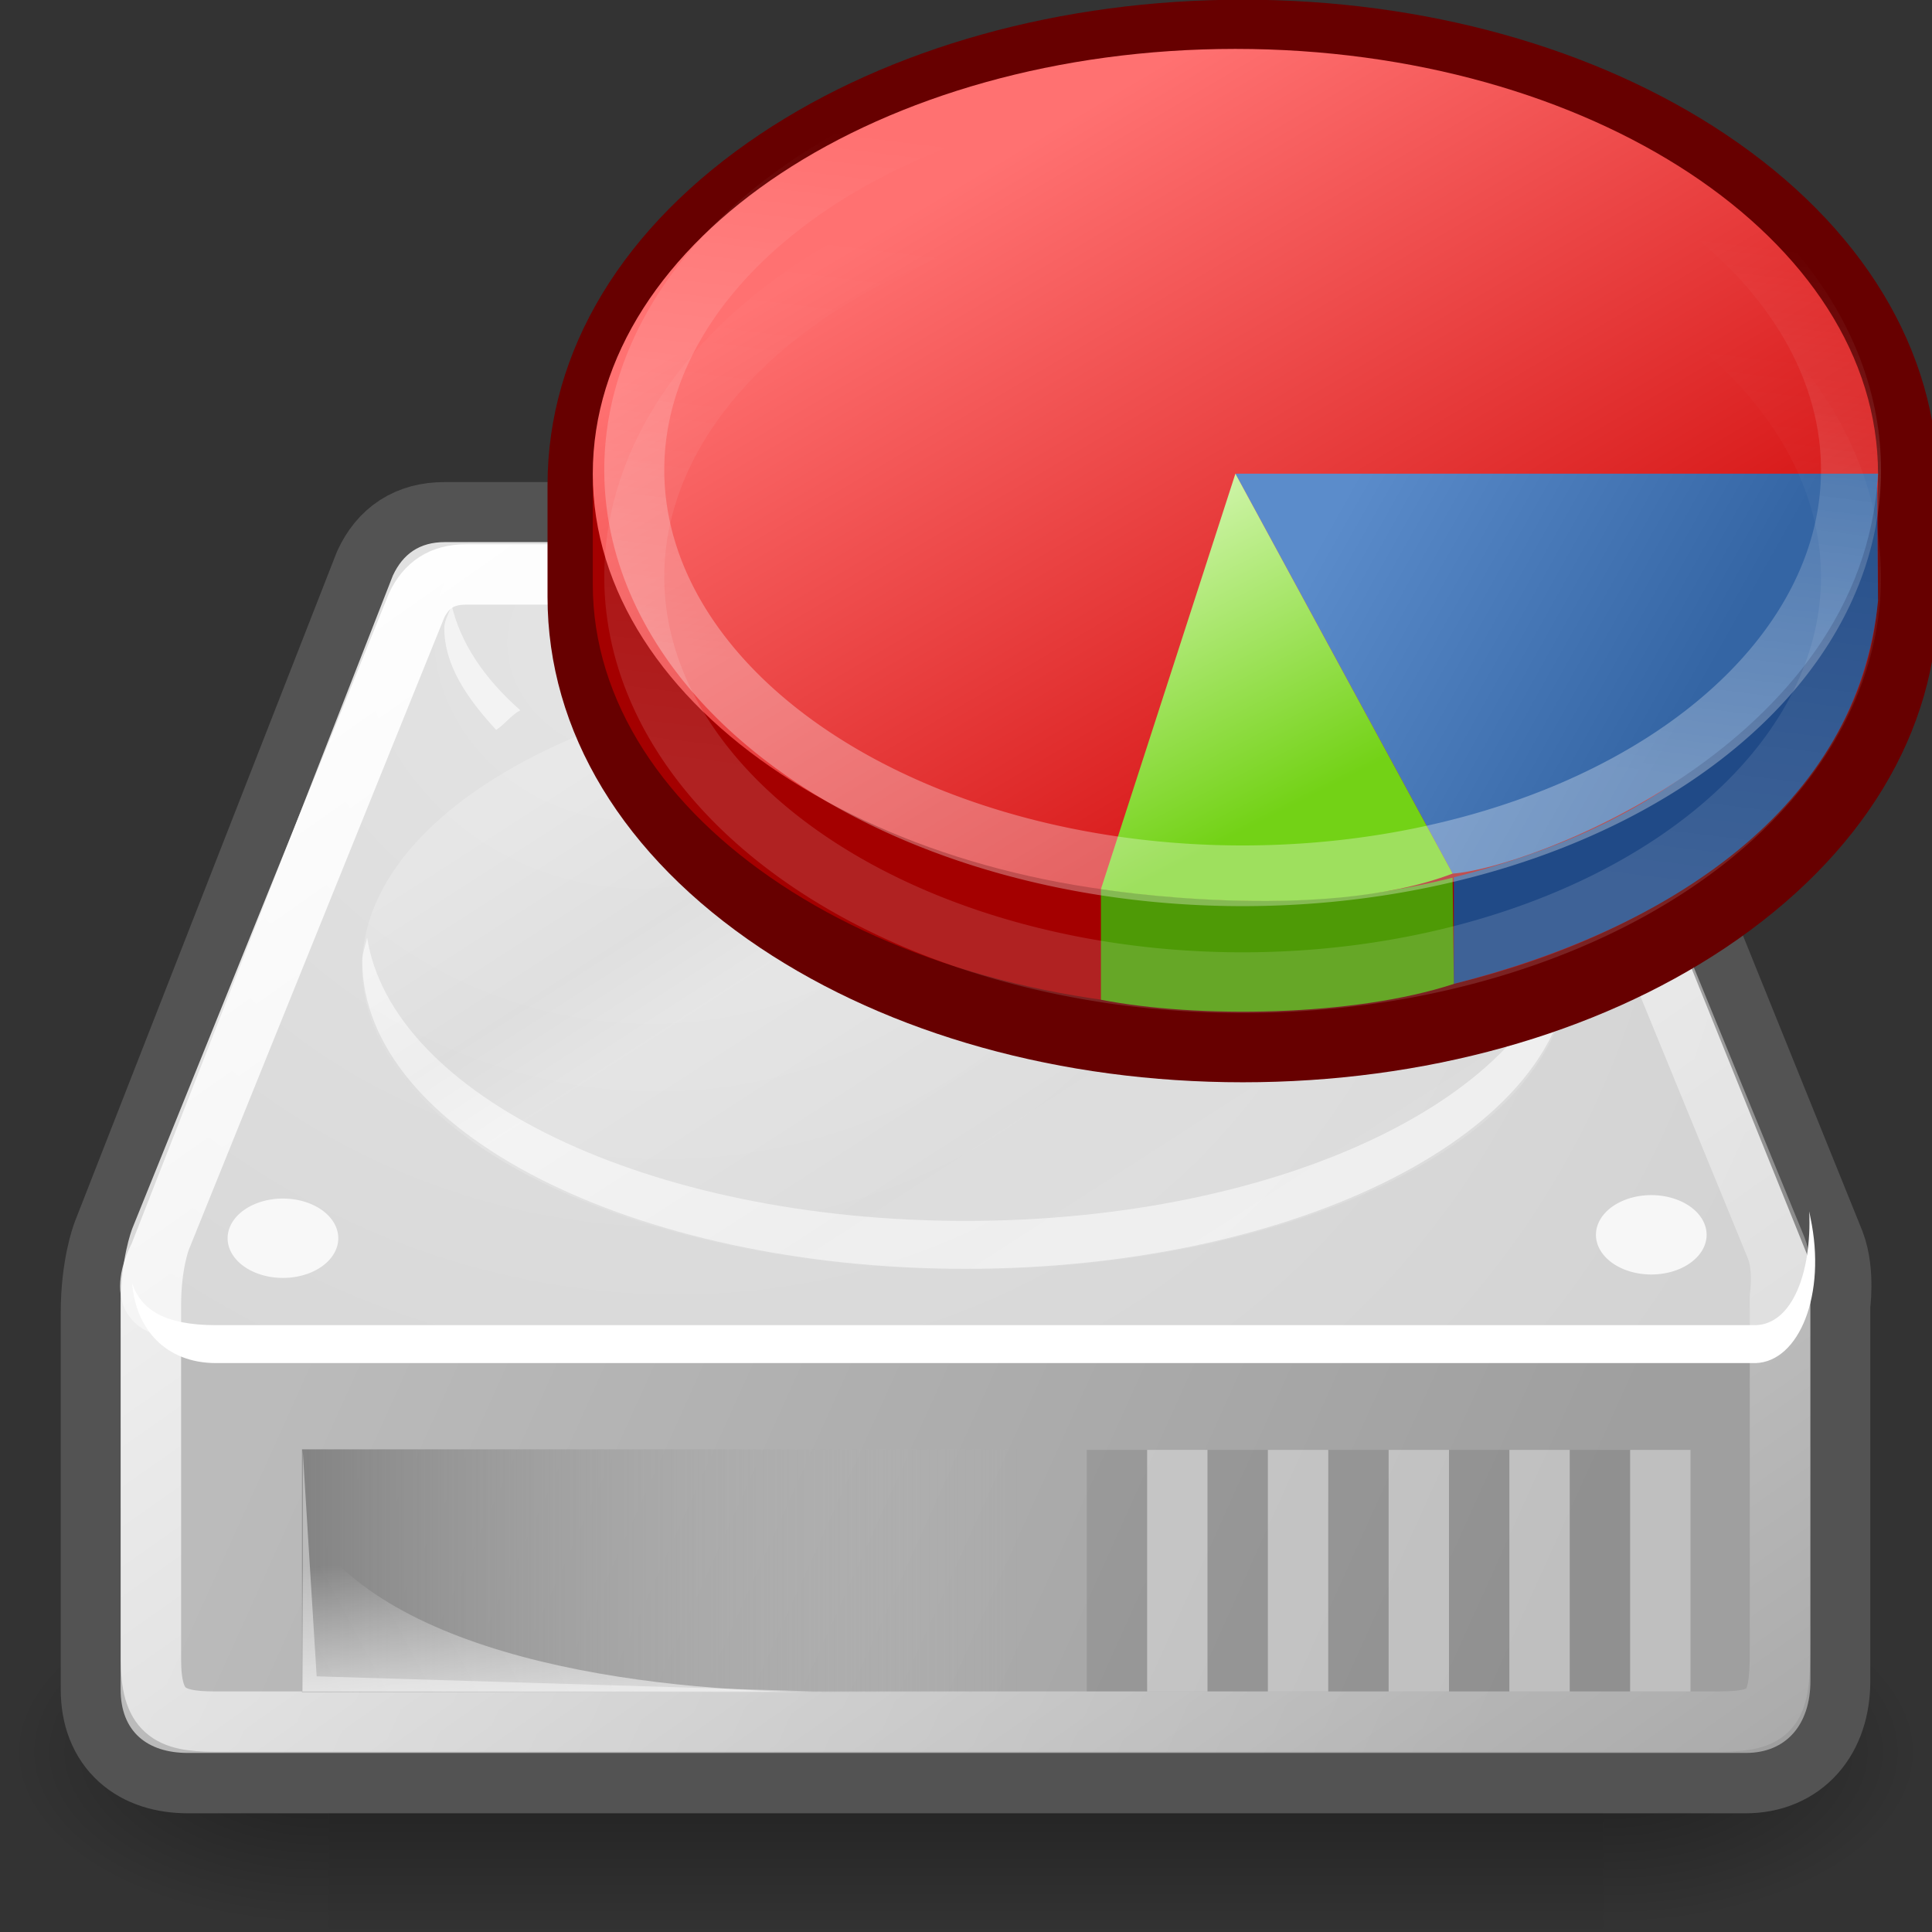 <?xml version="1.0" encoding="UTF-8" standalone="no"?>
<!-- Created with Inkscape (http://www.inkscape.org/) -->
<svg
   xmlns:dc="http://purl.org/dc/elements/1.1/"
   xmlns:cc="http://web.resource.org/cc/"
   xmlns:rdf="http://www.w3.org/1999/02/22-rdf-syntax-ns#"
   xmlns:svg="http://www.w3.org/2000/svg"
   xmlns="http://www.w3.org/2000/svg"
   xmlns:xlink="http://www.w3.org/1999/xlink"
   xmlns:sodipodi="http://sodipodi.sourceforge.net/DTD/sodipodi-0.dtd"
   xmlns:inkscape="http://www.inkscape.org/namespaces/inkscape"
   sodipodi:docname="yast-disk.svg"
   sodipodi:docbase="/home/jimmac/src/cvs/gnome/nld-ui/trunk/tango-yast2-theme/icons/32x32/apps"
   inkscape:version="0.45"
   sodipodi:version="0.32"
   id="svg2913"
   height="32"
   width="32"
   inkscape:output_extension="org.inkscape.output.svg.inkscape"
   version="1.0">
  <rect width="100%" height="100%" fill="#333333" stroke="none"/>
  <defs
     id="defs3">
    <linearGradient
       id="linearGradient6719">
      <stop
         style="stop-color:#73d216;stop-opacity:1;"
         offset="0"
         id="stop6721" />
      <stop
         style="stop-color:#d5f7b3;stop-opacity:1;"
         offset="1"
         id="stop6723" />
    </linearGradient>
    <linearGradient
       id="linearGradient6711">
      <stop
         style="stop-color:#5b8ccb;stop-opacity:1;"
         offset="0"
         id="stop6713" />
      <stop
         style="stop-color:#3465a4;stop-opacity:1;"
         offset="1"
         id="stop6715" />
    </linearGradient>
    <linearGradient
       id="linearGradient6699">
      <stop
         style="stop-color:#ff7171;stop-opacity:1;"
         offset="0"
         id="stop6701" />
      <stop
         style="stop-color:#cc0000;stop-opacity:1;"
         offset="1"
         id="stop6703" />
    </linearGradient>
    <linearGradient
       inkscape:collect="always"
       id="linearGradient6687">
      <stop
         style="stop-color:#ffffff;stop-opacity:1;"
         offset="0"
         id="stop6689" />
      <stop
         style="stop-color:#ffffff;stop-opacity:0;"
         offset="1"
         id="stop6691" />
    </linearGradient>
    <linearGradient
       y2="99.298"
       x2="118.302"
       y1="82.094"
       x1="97.241"
       gradientUnits="userSpaceOnUse"
       id="aigrd13">
      <stop
         id="stop12995"
         style="stop-color:#E8F066"
         offset="0" />
      <stop
         id="stop12997"
         style="stop-color:#949941"
         offset="1" />
    </linearGradient>
    <linearGradient
       y2="100.653"
       x2="115.517"
       y1="89.11"
       x1="90.831"
       gradientUnits="userSpaceOnUse"
       id="aigrd12">
      <stop
         id="stop12988"
         style="stop-color:#E8F066"
         offset="0" />
      <stop
         id="stop12990"
         style="stop-color:#777A34"
         offset="1" />
    </linearGradient>
    <linearGradient
       y2="92.612"
       x2="124.82"
       y1="75.11"
       x1="105.092"
       gradientUnits="userSpaceOnUse"
       id="aigrd11">
      <stop
         id="stop12981"
         style="stop-color:#3FA6CC"
         offset="0" />
      <stop
         id="stop12983"
         style="stop-color:#00687A"
         offset="1" />
    </linearGradient>
    <linearGradient
       y2="94.8"
       x2="126.111"
       y1="84.758"
       x1="107.867"
       gradientUnits="userSpaceOnUse"
       id="aigrd10">
      <stop
         id="stop12974"
         style="stop-color:#2C7894"
         offset="0" />
      <stop
         id="stop12976"
         style="stop-color:#0E3D47"
         offset="1" />
    </linearGradient>
    <linearGradient
       y2="95.9"
       x2="118.2"
       y1="78.108"
       x1="105.818"
       gradientUnits="userSpaceOnUse"
       id="aigrd9">
      <stop
         id="stop12967"
         style="stop-color:#C1553A"
         offset="0" />
      <stop
         id="stop12969"
         style="stop-color:#803926"
         offset="1" />
    </linearGradient>
    <linearGradient
       y2="98.883"
       x2="118.348"
       y1="81.176"
       x1="106.025"
       gradientUnits="userSpaceOnUse"
       id="aigrd8">
      <stop
         id="stop12960"
         style="stop-color:#C09287"
         offset="0" />
      <stop
         id="stop12962"
         style="stop-color:#803926"
         offset="1" />
    </linearGradient>
    <linearGradient
       id="linearGradient2555">
      <stop
         id="stop2557"
         offset="0"
         style="stop-color:#ffffff;stop-opacity:1;" />
      <stop
         style="stop-color:#e6e6e6;stop-opacity:1;"
         offset="0.5"
         id="stop2561" />
      <stop
         id="stop2563"
         offset="0.75"
         style="stop-color:#ffffff;stop-opacity:1;" />
      <stop
         style="stop-color:#e1e1e1;stop-opacity:1;"
         offset="0.842"
         id="stop2565" />
      <stop
         id="stop2559"
         offset="1"
         style="stop-color:#ffffff;stop-opacity:1;" />
    </linearGradient>
    <linearGradient
       id="linearGradient4274">
      <stop
         style="stop-color:#ffffff;stop-opacity:0.255;"
         offset="0"
         id="stop4276" />
      <stop
         style="stop-color:#ffffff;stop-opacity:1;"
         offset="1"
         id="stop4278" />
    </linearGradient>
    <linearGradient
       id="linearGradient4254"
       inkscape:collect="always">
      <stop
         id="stop4256"
         offset="0"
         style="stop-color:#ffffff;stop-opacity:1;" />
      <stop
         id="stop4258"
         offset="1"
         style="stop-color:#ffffff;stop-opacity:0;" />
    </linearGradient>
    <linearGradient
       id="linearGradient4244">
      <stop
         id="stop4246"
         offset="0"
         style="stop-color:#e4e4e4;stop-opacity:1;" />
      <stop
         id="stop4248"
         offset="1"
         style="stop-color:#d3d3d3;stop-opacity:1;" />
    </linearGradient>
    <linearGradient
       id="linearGradient4236"
       inkscape:collect="always">
      <stop
         id="stop4238"
         offset="0"
         style="stop-color:#eeeeee;stop-opacity:1;" />
      <stop
         id="stop4240"
         offset="1"
         style="stop-color:#eeeeee;stop-opacity:0;" />
    </linearGradient>
    <linearGradient
       id="linearGradient4228">
      <stop
         id="stop4230"
         offset="0"
         style="stop-color:#bbbbbb;stop-opacity:1;" />
      <stop
         id="stop4232"
         offset="1"
         style="stop-color:#9f9f9f;stop-opacity:1;" />
    </linearGradient>
    <linearGradient
       id="linearGradient4184">
      <stop
         id="stop4186"
         offset="0"
         style="stop-color:#838383;stop-opacity:1;" />
      <stop
         id="stop4188"
         offset="1"
         style="stop-color:#bbbbbb;stop-opacity:0;" />
    </linearGradient>
    <linearGradient
       inkscape:collect="always"
       xlink:href="#linearGradient6687"
       id="linearGradient6693"
       x1="-20.75"
       y1="29"
       x2="-19.5"
       y2="18.75"
       gradientUnits="userSpaceOnUse" />
    <linearGradient
       inkscape:collect="always"
       xlink:href="#linearGradient6687"
       id="linearGradient6697"
       gradientUnits="userSpaceOnUse"
       x1="-20.75"
       y1="29"
       x2="-20.75"
       y2="26.5" />
    <linearGradient
       inkscape:collect="always"
       xlink:href="#linearGradient6699"
       id="linearGradient6705"
       x1="-22.976"
       y1="18.516"
       x2="-14.36"
       y2="33.016"
       gradientUnits="userSpaceOnUse" />
    <linearGradient
       inkscape:collect="always"
       xlink:href="#linearGradient6687"
       id="linearGradient6709"
       gradientUnits="userSpaceOnUse"
       x1="-20.75"
       y1="29"
       x2="-19.5"
       y2="18.75" />
    <linearGradient
       inkscape:collect="always"
       xlink:href="#linearGradient6711"
       id="linearGradient6717"
       x1="-16.387"
       y1="24.454"
       x2="-9.735"
       y2="28.196"
       gradientUnits="userSpaceOnUse" />
    <linearGradient
       inkscape:collect="always"
       xlink:href="#linearGradient6719"
       id="linearGradient6725"
       x1="-17.863"
       y1="30.828"
       x2="-20.822"
       y2="25.015"
       gradientUnits="userSpaceOnUse" />
    <linearGradient
       inkscape:collect="always"
       xlink:href="#linearGradient6699"
       id="linearGradient6738"
       gradientUnits="userSpaceOnUse"
       x1="-22.976"
       y1="18.516"
       x2="-14.36"
       y2="33.016" />
    <linearGradient
       inkscape:collect="always"
       xlink:href="#linearGradient6711"
       id="linearGradient6740"
       gradientUnits="userSpaceOnUse"
       x1="-16.387"
       y1="24.454"
       x2="-9.735"
       y2="28.196" />
    <linearGradient
       inkscape:collect="always"
       xlink:href="#linearGradient6719"
       id="linearGradient6742"
       gradientUnits="userSpaceOnUse"
       x1="-17.863"
       y1="30.828"
       x2="-20.822"
       y2="25.015" />
    <linearGradient
       inkscape:collect="always"
       xlink:href="#linearGradient6687"
       id="linearGradient6744"
       gradientUnits="userSpaceOnUse"
       x1="-20.75"
       y1="29"
       x2="-19.5"
       y2="18.75" />
    <linearGradient
       inkscape:collect="always"
       xlink:href="#linearGradient6687"
       id="linearGradient6746"
       gradientUnits="userSpaceOnUse"
       x1="-20.75"
       y1="29"
       x2="-19.5"
       y2="18.75" />
    <linearGradient
       y2="33.759"
       x2="12.222"
       y1="37.206"
       x1="12.277"
       gradientTransform="matrix(0.669,0,0,0.647,-0.192,3.821)"
       gradientUnits="userSpaceOnUse"
       id="linearGradient3290"
       xlink:href="#linearGradient4236"
       inkscape:collect="always" />
    <linearGradient
       y2="35.281"
       x2="24.688"
       y1="35.281"
       x1="7.062"
       gradientTransform="matrix(0.669,0,0,0.647,0.34,2.963)"
       gradientUnits="userSpaceOnUse"
       id="linearGradient3288"
       xlink:href="#linearGradient4184"
       inkscape:collect="always" />
    <linearGradient
       y2="40.944"
       x2="36.183"
       y1="28.481"
       x1="7.605"
       gradientTransform="matrix(0.669,0,0,0.647,-0.192,-0.179)"
       gradientUnits="userSpaceOnUse"
       id="linearGradient3276"
       xlink:href="#linearGradient4228"
       inkscape:collect="always" />
    <radialGradient
       r="20.936"
       fy="2.959"
       fx="15.571"
       cy="2.959"
       cx="15.571"
       gradientTransform="matrix(0.86,0.506,-0.475,0.756,-1.767,-3.333)"
       gradientUnits="userSpaceOnUse"
       id="radialGradient3273"
       xlink:href="#linearGradient4244"
       inkscape:collect="always" />
    <linearGradient
       y2="47.621"
       x2="44.096"
       y1="4.433"
       x1="12.378"
       gradientTransform="matrix(0.661,0,0,0.633,1.875914e-2,0.176)"
       gradientUnits="userSpaceOnUse"
       id="linearGradient3258"
       xlink:href="#linearGradient4254"
       inkscape:collect="always" />
    <linearGradient
       y2="11.781"
       x2="21.748"
       y1="31.965"
       x1="33.431"
       gradientUnits="userSpaceOnUse"
       id="linearGradient3239"
       xlink:href="#linearGradient2555"
       inkscape:collect="always" />
    <radialGradient
       r="117.143"
       fy="486.648"
       fx="605.714"
       cy="486.648"
       cx="605.714"
       gradientTransform="matrix(-2.774,0,0,1.97,112.762,-872.885)"
       gradientUnits="userSpaceOnUse"
       id="radialGradient3143"
       xlink:href="#linearGradient5060"
       inkscape:collect="always" />
    <radialGradient
       r="117.143"
       fy="486.648"
       fx="605.714"
       cy="486.648"
       cx="605.714"
       gradientTransform="matrix(2.774,0,0,1.97,-1891.633,-872.885)"
       gradientUnits="userSpaceOnUse"
       id="radialGradient3141"
       xlink:href="#linearGradient5060"
       inkscape:collect="always" />
    <linearGradient
       y2="609.505"
       x2="302.857"
       y1="366.648"
       x1="302.857"
       gradientTransform="matrix(2.774,0,0,1.97,-1892.179,-872.885)"
       gradientUnits="userSpaceOnUse"
       id="linearGradient3139"
       xlink:href="#linearGradient5048"
       inkscape:collect="always" />
    <linearGradient
       id="linearGradient4803">
      <stop
         style="stop-color:#838383;stop-opacity:1;"
         offset="0"
         id="stop4805" />
      <stop
         style="stop-color:#bbbbbb;stop-opacity:0;"
         offset="1"
         id="stop4807" />
    </linearGradient>
    <linearGradient
       id="linearGradient4797">
      <stop
         style="stop-color:#bbbbbb;stop-opacity:1;"
         offset="0"
         id="stop4799" />
      <stop
         style="stop-color:#9f9f9f;stop-opacity:1;"
         offset="1"
         id="stop4801" />
    </linearGradient>
    <linearGradient
       id="linearGradient4785">
      <stop
         style="stop-color:#e4e4e4;stop-opacity:1;"
         offset="0"
         id="stop4787" />
      <stop
         style="stop-color:#d3d3d3;stop-opacity:1;"
         offset="1"
         id="stop4789" />
    </linearGradient>
    <linearGradient
       id="linearGradient4767">
      <stop
         style="stop-color:#ffffff;stop-opacity:1;"
         offset="0"
         id="stop4769" />
      <stop
         id="stop4771"
         offset="0.5"
         style="stop-color:#e6e6e6;stop-opacity:1;" />
      <stop
         style="stop-color:#ffffff;stop-opacity:1;"
         offset="0.75"
         id="stop4773" />
      <stop
         id="stop4775"
         offset="0.842"
         style="stop-color:#e1e1e1;stop-opacity:1;" />
      <stop
         style="stop-color:#ffffff;stop-opacity:1;"
         offset="1"
         id="stop4777" />
    </linearGradient>
    <linearGradient
       id="linearGradient5048">
      <stop
         id="stop5050"
         offset="0"
         style="stop-color:black;stop-opacity:0;" />
      <stop
         style="stop-color:black;stop-opacity:1;"
         offset="0.5"
         id="stop5056" />
      <stop
         id="stop5052"
         offset="1"
         style="stop-color:black;stop-opacity:0;" />
    </linearGradient>
    <linearGradient
       id="linearGradient5060"
       inkscape:collect="always">
      <stop
         id="stop5062"
         offset="0"
         style="stop-color:black;stop-opacity:1;" />
      <stop
         id="stop5064"
         offset="1"
         style="stop-color:black;stop-opacity:0;" />
    </linearGradient>
    <linearGradient
       inkscape:collect="always"
       xlink:href="#linearGradient6699"
       id="linearGradient4894"
       gradientUnits="userSpaceOnUse"
       x1="-22.976"
       y1="18.516"
       x2="-14.36"
       y2="33.016" />
    <linearGradient
       inkscape:collect="always"
       xlink:href="#linearGradient6711"
       id="linearGradient4896"
       gradientUnits="userSpaceOnUse"
       x1="-16.387"
       y1="24.454"
       x2="-9.735"
       y2="28.196" />
    <linearGradient
       inkscape:collect="always"
       xlink:href="#linearGradient6719"
       id="linearGradient4898"
       gradientUnits="userSpaceOnUse"
       x1="-17.863"
       y1="30.828"
       x2="-20.822"
       y2="25.015" />
    <linearGradient
       inkscape:collect="always"
       xlink:href="#linearGradient6687"
       id="linearGradient4900"
       gradientUnits="userSpaceOnUse"
       x1="-20.75"
       y1="29"
       x2="-19.5"
       y2="18.75" />
    <linearGradient
       inkscape:collect="always"
       xlink:href="#linearGradient6687"
       id="linearGradient4902"
       gradientUnits="userSpaceOnUse"
       x1="-20.75"
       y1="29"
       x2="-19.5"
       y2="18.75" />
  </defs>
  <sodipodi:namedview
     inkscape:window-y="167"
     inkscape:window-x="768"
     inkscape:window-height="907"
     inkscape:window-width="999"
     inkscape:document-units="px"
     inkscape:grid-bbox="true"
     showgrid="false"
     inkscape:current-layer="layer2"
     inkscape:cy="19.553017"
     inkscape:cx="42.284473"
     inkscape:zoom="1"
     inkscape:pageshadow="2"
     inkscape:pageopacity="0.0"
     borderopacity="0.184"
     bordercolor="#666666"
     pagecolor="#ffffff"
     id="base"
     inkscape:showpageshadow="false"
     fill="#a40000"
     width="32px"
     height="32px" />
  <g
     inkscape:label="pix"
     id="layer2"
     inkscape:groupmode="layer">
    <g
       id="g4818"
       transform="translate(-1.5e-5,4.015)">
      <g
         id="g4820"
         inkscape:label="pix" />
      <g
         inkscape:label="down"
         id="layer1">
        <g
           transform="matrix(1.576018e-2,0,0,1.240087e-2,30.018,23.937)"
           id="g5022"
           style="display:inline">
          <rect
             style="opacity:0.402;color:#000000;fill:url(#linearGradient3139);fill-opacity:1;fill-rule:nonzero;stroke:none;stroke-width:1;stroke-linecap:round;stroke-linejoin:miter;marker:none;marker-start:none;marker-mid:none;marker-end:none;stroke-miterlimit:4;stroke-dasharray:none;stroke-dashoffset:0;stroke-opacity:1;visibility:visible;display:inline;overflow:visible"
             id="rect4173"
             width="1339.633"
             height="478.357"
             x="-1559.252"
             y="-150.697" />
          <path
             style="opacity:0.402;color:#000000;fill:url(#radialGradient3141);fill-opacity:1;fill-rule:nonzero;stroke:none;stroke-width:1;stroke-linecap:round;stroke-linejoin:miter;marker:none;marker-start:none;marker-mid:none;marker-end:none;stroke-miterlimit:4;stroke-dasharray:none;stroke-dashoffset:0;stroke-opacity:1;visibility:visible;display:inline;overflow:visible"
             d="M -219.619,-150.68 C -219.619,-150.68 -219.619,327.65 -219.619,327.65 C -76.745,328.551 125.781,220.481 125.781,88.454 C 125.781,-43.572 -33.655,-150.68 -219.619,-150.68 z "
             id="path5058"
             sodipodi:nodetypes="cccc" />
          <path
             sodipodi:nodetypes="cccc"
             id="path5018"
             d="M -1559.252,-150.68 C -1559.252,-150.68 -1559.252,327.65 -1559.252,327.65 C -1702.127,328.551 -1904.652,220.481 -1904.652,88.454 C -1904.652,-43.572 -1745.216,-150.68 -1559.252,-150.68 z "
             style="opacity:0.402;color:#000000;fill:url(#radialGradient3143);fill-opacity:1;fill-rule:nonzero;stroke:none;stroke-width:1;stroke-linecap:round;stroke-linejoin:miter;marker:none;marker-start:none;marker-mid:none;marker-end:none;stroke-miterlimit:4;stroke-dasharray:none;stroke-dashoffset:0;stroke-opacity:1;visibility:visible;display:inline;overflow:visible" />
        </g>
        <path
           style="fill:none;fill-opacity:1;fill-rule:evenodd;stroke:#535353;stroke-width:2;stroke-linecap:round;stroke-linejoin:round;stroke-miterlimit:4;stroke-dasharray:none;stroke-opacity:1"
           d="M 7.358,4.97 C 6.94,4.97 6.668,5.157 6.501,5.515 C 6.501,5.515 2.174,16.576 2.174,16.576 C 2.174,16.576 2.006,17.01 2.006,17.728 C 2.006,17.728 2.006,23.968 2.006,23.968 C 2.006,24.668 2.446,25.019 3.114,25.019 L 28.912,25.019 C 29.57,25.019 29.978,24.554 29.978,23.827 L 29.978,17.586 C 29.978,17.586 30.049,17.088 29.915,16.737 L 25.42,5.616 C 25.297,5.285 24.994,4.977 24.668,4.97 L 7.358,4.97 z "
           id="path4196"
           sodipodi:nodetypes="cccsccccccccc" />
        <path
           style="fill:url(#linearGradient3276);fill-opacity:1;fill-rule:evenodd;stroke:none;stroke-width:1.02px;stroke-linecap:butt;stroke-linejoin:miter;stroke-opacity:1"
           d="M 1.998,17.279 L 2.51,16.831 L 27.67,16.871 L 29.986,17.077 L 29.986,23.827 C 29.986,24.555 29.58,25.019 28.921,25.019 L 3.11,25.019 C 2.442,25.019 1.998,24.668 1.998,23.968 L 1.998,17.279 z "
           id="path4170"
           sodipodi:nodetypes="ccccccccc" />
        <path
           style="fill:url(#radialGradient3273);fill-opacity:1;fill-rule:evenodd;stroke:none;stroke-width:1px;stroke-linecap:butt;stroke-linejoin:miter;stroke-opacity:1"
           d="M 2.182,16.579 C 1.705,17.526 2.182,18.126 2.875,18.126 C 2.875,18.126 28.965,18.126 28.965,18.126 C 29.714,18.111 30.2,17.472 29.921,16.74 L 25.429,5.611 C 25.306,5.28 24.991,4.972 24.665,4.964 L 7.367,4.964 C 6.949,4.964 6.674,5.16 6.507,5.518 C 6.507,5.518 2.182,16.579 2.182,16.579 z "
           id="path3093"
           sodipodi:nodetypes="csccccccs" />
        <path
           style="fill:#ffffff;fill-opacity:1;fill-rule:evenodd;stroke:none;stroke-width:1px;stroke-linecap:butt;stroke-linejoin:miter;stroke-opacity:1"
           d="M 29.967,16.05 C 30.009,17.055 29.69,17.912 29.082,17.934 C 29.082,17.934 3.582,17.934 3.582,17.934 C 2.719,17.934 2.332,17.673 2.188,17.237 C 2.249,17.996 2.74,18.562 3.582,18.562 C 3.582,18.562 29.082,18.562 29.082,18.562 C 29.802,18.536 30.255,17.418 29.987,16.155 L 29.967,16.05 z "
           id="path4201"
           sodipodi:nodetypes="cccccccc" />
        <path
           style="opacity:0.6;color:#000000;fill:#ffffff;fill-opacity:1;fill-rule:evenodd;stroke:none;stroke-width:2;stroke-linecap:round;stroke-linejoin:round;marker:none;marker-start:none;marker-mid:none;marker-end:none;stroke-miterlimit:4;stroke-dasharray:none;stroke-dashoffset:0;stroke-opacity:1;visibility:visible;display:inline;overflow:visible"
           d="M 7.479,6 C 7.449,6.13 7.359,6.252 7.359,6.386 C 7.359,7.004 7.736,7.551 8.218,8.074 C 8.371,7.974 8.451,7.843 8.617,7.749 C 8.016,7.218 7.624,6.632 7.479,6 z M 24.521,6 C 24.375,6.631 23.983,7.218 23.383,7.749 C 23.558,7.849 23.641,7.988 23.802,8.094 C 24.286,7.569 24.641,7.006 24.641,6.386 C 24.641,6.252 24.551,6.13 24.521,6 z M 25.92,11.49 C 25.528,14.119 21.254,16.207 15.99,16.207 C 10.739,16.207 6.489,14.13 6.08,11.51 C 6.059,11.638 6,11.765 6,11.896 C 6,14.706 10.469,17 15.99,17 C 21.511,17 26,14.706 26,11.896 C 26,11.758 25.943,11.625 25.92,11.49 z "
           id="path4211" />
        <path
           sodipodi:type="arc"
           style="opacity:0.808;color:#000000;fill:#ffffff;fill-opacity:1;fill-rule:evenodd;stroke:none;stroke-width:2;stroke-linecap:round;stroke-linejoin:round;marker:none;marker-start:none;marker-mid:none;marker-end:none;stroke-miterlimit:4;stroke-dasharray:none;stroke-dashoffset:0;stroke-opacity:1;visibility:visible;display:inline;overflow:visible"
           id="path4224"
           sodipodi:cx="7.2036505"
           sodipodi:cy="25.593554"
           sodipodi:rx="1.3700194"
           sodipodi:ry="1.016466"
           d="M 8.574 25.594 A 1.37 1.016 0 1 1  5.834,25.594 A 1.37 1.016 0 1 1  8.574 25.594 z"
           transform="matrix(0.669,0,0,0.647,-0.133,-6.5094e-2)" />
        <path
           transform="matrix(0.669,0,0,0.647,22.531,-0.122)"
           d="M 8.574 25.594 A 1.37 1.016 0 1 1  5.834,25.594 A 1.37 1.016 0 1 1  8.574 25.594 z"
           sodipodi:ry="1.016466"
           sodipodi:rx="1.3700194"
           sodipodi:cy="25.593554"
           sodipodi:cx="7.2036505"
           id="path4226"
           style="opacity:0.808;color:#000000;fill:#ffffff;fill-opacity:1;fill-rule:evenodd;stroke:none;stroke-width:2;stroke-linecap:round;stroke-linejoin:round;marker:none;marker-start:none;marker-mid:none;marker-end:none;stroke-miterlimit:4;stroke-dasharray:none;stroke-dashoffset:0;stroke-opacity:1;visibility:visible;display:inline;overflow:visible"
           sodipodi:type="arc" />
        <path
           sodipodi:nodetypes="cccsccccccccc"
           id="path4252"
           d="M 7.715,5.5 C 7.318,5.5 7.059,5.677 6.9,6.014 C 6.9,6.014 2.659,16.509 2.659,16.509 C 2.659,16.509 2.5,16.918 2.5,17.594 C 2.5,17.594 2.5,23.471 2.5,23.471 C 2.5,24.328 2.794,24.5 3.554,24.5 L 28.468,24.5 C 29.343,24.5 29.482,24.3 29.482,23.338 L 29.482,17.461 C 29.482,17.461 29.55,16.992 29.422,16.661 L 25.064,6.03 C 24.946,5.718 24.7,5.507 24.389,5.5 L 7.715,5.5 z "
           style="fill:none;fill-opacity:1;fill-rule:evenodd;stroke:url(#linearGradient3258);stroke-width:1;stroke-linecap:round;stroke-linejoin:round;stroke-miterlimit:4;stroke-dasharray:none;stroke-opacity:1" />
        <g
           transform="translate(0,-4)"
           style="opacity:0.8"
           id="g3292">
          <path
             id="path4284"
             d="M 25.5,24.5 L 25.5,27.5"
             style="fill:none;fill-opacity:0.75;fill-rule:evenodd;stroke:#ffffff;stroke-width:1px;stroke-linecap:square;stroke-linejoin:miter;stroke-opacity:0.424" />
          <path
             style="fill:none;fill-opacity:0.75;fill-rule:evenodd;stroke:#ffffff;stroke-width:1px;stroke-linecap:square;stroke-linejoin:miter;stroke-opacity:0.424"
             d="M 23.5,24.5 L 23.5,27.5"
             id="path4286" />
          <path
             id="path4288"
             d="M 27.5,24.5 L 27.5,27.5"
             style="fill:none;fill-opacity:0.75;fill-rule:evenodd;stroke:#ffffff;stroke-width:1px;stroke-linecap:square;stroke-linejoin:miter;stroke-opacity:0.424" />
          <path
             style="fill:none;fill-opacity:0.75;fill-rule:evenodd;stroke:#ffffff;stroke-width:1px;stroke-linecap:square;stroke-linejoin:miter;stroke-opacity:0.424"
             d="M 21.5,24.5 L 21.5,27.5"
             id="path4290" />
          <path
             id="path4292"
             d="M 19.5,24.5 L 19.5,27.5"
             style="fill:none;fill-opacity:0.75;fill-rule:evenodd;stroke:#ffffff;stroke-width:1px;stroke-linecap:square;stroke-linejoin:miter;stroke-opacity:0.424" />
        </g>
        <g
           transform="translate(0,-4)"
           id="g3299">
          <path
             style="opacity:0.097;fill:none;fill-opacity:0.75;fill-rule:evenodd;stroke:#000000;stroke-width:1px;stroke-linecap:square;stroke-linejoin:miter;stroke-opacity:1"
             d="M 24.5,24.5 L 24.5,27.5"
             id="path4296" />
          <path
             id="path4298"
             d="M 26.5,24.5 L 26.5,27.5"
             style="opacity:0.097;fill:none;fill-opacity:0.75;fill-rule:evenodd;stroke:#000000;stroke-width:1px;stroke-linecap:square;stroke-linejoin:miter;stroke-opacity:1" />
          <path
             style="opacity:0.097;fill:none;fill-opacity:0.75;fill-rule:evenodd;stroke:#000000;stroke-width:1px;stroke-linecap:square;stroke-linejoin:miter;stroke-opacity:1"
             d="M 22.5,24.5 L 22.5,27.5"
             id="path4300" />
          <path
             id="path4302"
             d="M 20.5,24.5 L 20.5,27.5"
             style="opacity:0.097;fill:none;fill-opacity:0.75;fill-rule:evenodd;stroke:#000000;stroke-width:1px;stroke-linecap:square;stroke-linejoin:miter;stroke-opacity:1" />
        </g>
        <g
           transform="matrix(1.006,0,0,1.118,-9.298182e-2,-6.819)"
           id="g3279">
          <rect
             y="23.98"
             x="5.065"
             height="3.597"
             width="11.791"
             id="rect4174"
             style="color:#000000;fill:url(#linearGradient3288);fill-opacity:1;fill-rule:evenodd;stroke:none;stroke-width:2.409;stroke-linecap:round;stroke-linejoin:round;marker:none;marker-start:none;marker-mid:none;marker-end:none;stroke-miterlimit:4;stroke-dasharray:none;stroke-dashoffset:0;stroke-opacity:1;visibility:visible;display:inline;overflow:visible" />
          <path
             sodipodi:nodetypes="cscc"
             id="path4194"
             d="M 5.065,27.577 C 5.065,27.577 5.065,24.983 5.065,24.983 C 6.293,27.039 10.615,27.577 13.72,27.577 C 13.72,27.577 5.065,27.577 5.065,27.577 z "
             style="opacity:0.811;fill:url(#linearGradient3290);fill-opacity:1;fill-rule:evenodd;stroke:none;stroke-width:1px;stroke-linecap:butt;stroke-linejoin:miter;stroke-opacity:1" />
          <path
             id="path4572"
             d="M 5.076,23.989 L 5.076,27.566 L 13.48,27.566 L 5.306,27.343 L 5.076,23.989 z "
             style="opacity:0.44;fill:#ffffff;fill-opacity:1;fill-rule:evenodd;stroke:none;stroke-width:1px;stroke-linecap:butt;stroke-linejoin:miter;stroke-opacity:1" />
        </g>
        <path
           transform="matrix(0.672,0,0,0.748,-0.807,-2.626)"
           d="M 39.875 19.562 A 14.875 6.688 0 1 1  10.125,19.562 A 14.875 6.688 0 1 1  39.875 19.562 z"
           sodipodi:ry="6.6875"
           sodipodi:rx="14.875"
           sodipodi:cy="19.5625"
           sodipodi:cx="25"
           id="path2545"
           style="opacity:0.206;color:#000000;fill:url(#linearGradient3239);fill-opacity:1;fill-rule:evenodd;stroke:none;stroke-width:0.934;stroke-linecap:square;stroke-linejoin:round;marker:none;marker-start:none;marker-mid:none;marker-end:none;stroke-miterlimit:4;stroke-dasharray:none;stroke-dashoffset:0;stroke-opacity:0.424;visibility:visible;display:inline;overflow:visible"
           sodipodi:type="arc" />
        <path
           id="path3305"
           d="M 18.5,20.5 L 18.5,23.5"
           style="opacity:0.097;fill:none;fill-opacity:0.75;fill-rule:evenodd;stroke:#000000;stroke-width:1px;stroke-linecap:square;stroke-linejoin:miter;stroke-opacity:1" />
      </g>
    </g>
    <g
       id="g6727"
       transform="matrix(0.885,0,0,0.885,36.956,-13.796)">
      <path
         id="path12957"
         d="M -27.529,18.098 C -30.098,19.815 -31.511,22.147 -31.511,24.668 L -31.511,26.76 C -31.511,29.278 -30.098,31.611 -27.529,33.329 C -25.102,34.95 -21.895,35.844 -18.499,35.844 C -15.105,35.844 -11.898,34.95 -9.47,33.329 C -6.902,31.611 -5.489,29.279 -5.489,26.76 L -5.489,24.668 C -5.489,22.147 -6.903,19.814 -9.47,18.098 C -11.897,16.477 -15.104,15.583 -18.499,15.583 C -21.895,15.583 -25.102,16.477 -27.529,18.098 z "
         style="fill:#670000;fill-opacity:1;fill-rule:nonzero;stroke:none;stroke-miterlimit:4" />
      <path
         id="path12964"
         d="M -7.024,24.454 C -8.403,21.067 -13.077,18.573 -18.637,18.573 C -24.196,18.573 -28.871,21.067 -30.249,24.454 L -30.664,24.454 L -30.664,26.524 C -30.664,30.914 -25.279,34.472 -18.637,34.472 C -11.994,34.472 -6.61,30.914 -6.61,26.524 L -6.61,24.454 L -7.024,24.454 L -7.024,24.454 z "
         style="fill:#a40000;fill-rule:nonzero;stroke:none;stroke-miterlimit:4" />
      <path
         id="path12971"
         d="M -6.61,24.454 C -6.61,28.844 -11.994,32.403 -18.637,32.403 C -25.279,32.403 -30.664,28.844 -30.664,24.454 C -30.664,20.063 -25.279,16.504 -18.637,16.504 C -11.994,16.504 -6.61,20.063 -6.61,24.454 L -6.61,24.454 z "
         style="fill:url(#linearGradient4894);fill-opacity:1;fill-rule:nonzero;stroke:none;stroke-miterlimit:4" />
      <path
         id="path12978"
         d="M -6.61,26.833 L -6.626,24.667 C -7.93,29.167 -10.862,31.074 -14.549,32.008 L -14.549,34.002 C -10.559,32.998 -6.987,30.713 -6.61,26.833 L -6.61,26.833 z "
         style="fill:#204a87;fill-rule:nonzero;stroke:none;stroke-miterlimit:4" />
      <path
         id="path12985"
         d="M -6.61,24.454 C -6.886,29.533 -13.168,31.849 -14.572,31.938 L -18.637,24.454 L -6.611,24.454 L -6.61,24.454 z "
         style="fill:url(#linearGradient4896);fill-opacity:1;fill-rule:nonzero;stroke:none;stroke-miterlimit:4" />
      <path
         id="path12992"
         d="M -21.154,34.298 L -21.154,32.229 C -18.891,32.524 -16.814,32.576 -14.572,32.015 L -14.549,34.003 C -16.429,34.619 -19.369,34.648 -21.154,34.299 L -21.154,34.298 z "
         style="fill:#4e9a06;fill-rule:nonzero;stroke:none;stroke-miterlimit:4" />
      <path
         id="path12999"
         d="M -18.637,24.454 L -14.572,31.938 C -17.061,32.887 -21.154,32.229 -21.154,32.229 L -18.637,24.454 z "
         style="fill:url(#linearGradient4898);fill-opacity:1;fill-rule:nonzero;stroke:none;stroke-miterlimit:4" />
      <path
         transform="matrix(0.969,0,0,0.98,-0.454,0.497)"
         d="M -6.875 24.375 A 11.75 7.75 0 1 1  -30.375,24.375 A 11.75 7.75 0 1 1  -6.875 24.375 z"
         sodipodi:ry="7.75"
         sodipodi:rx="11.75"
         sodipodi:cy="24.375"
         sodipodi:cx="-18.625"
         id="path5959"
         style="opacity:0.311;color:#000000;fill:none;fill-opacity:1;fill-rule:evenodd;stroke:url(#linearGradient4900);stroke-width:1.159;stroke-linecap:butt;stroke-linejoin:miter;marker:none;marker-start:none;marker-mid:none;marker-end:none;stroke-miterlimit:4;stroke-dasharray:none;stroke-dashoffset:0;stroke-opacity:1;visibility:visible;display:block;overflow:visible"
         sodipodi:type="arc" />
      <path
         sodipodi:type="arc"
         style="opacity:0.133;color:#000000;fill:none;fill-opacity:1;fill-rule:evenodd;stroke:url(#linearGradient4902);stroke-width:1.159;stroke-linecap:butt;stroke-linejoin:miter;marker:none;marker-start:none;marker-mid:none;marker-end:none;stroke-miterlimit:4;stroke-dasharray:none;stroke-dashoffset:0;stroke-opacity:1;visibility:visible;display:block;overflow:visible"
         id="path6707"
         sodipodi:cx="-18.625"
         sodipodi:cy="24.375"
         sodipodi:rx="11.75"
         sodipodi:ry="7.75"
         d="M -6.875 24.375 A 11.75 7.75 0 1 1  -30.375,24.375 A 11.75 7.75 0 1 1  -6.875 24.375 z"
         transform="matrix(0.969,0,0,0.98,-0.454,2.497)" />
    </g>
  </g>
</svg>

